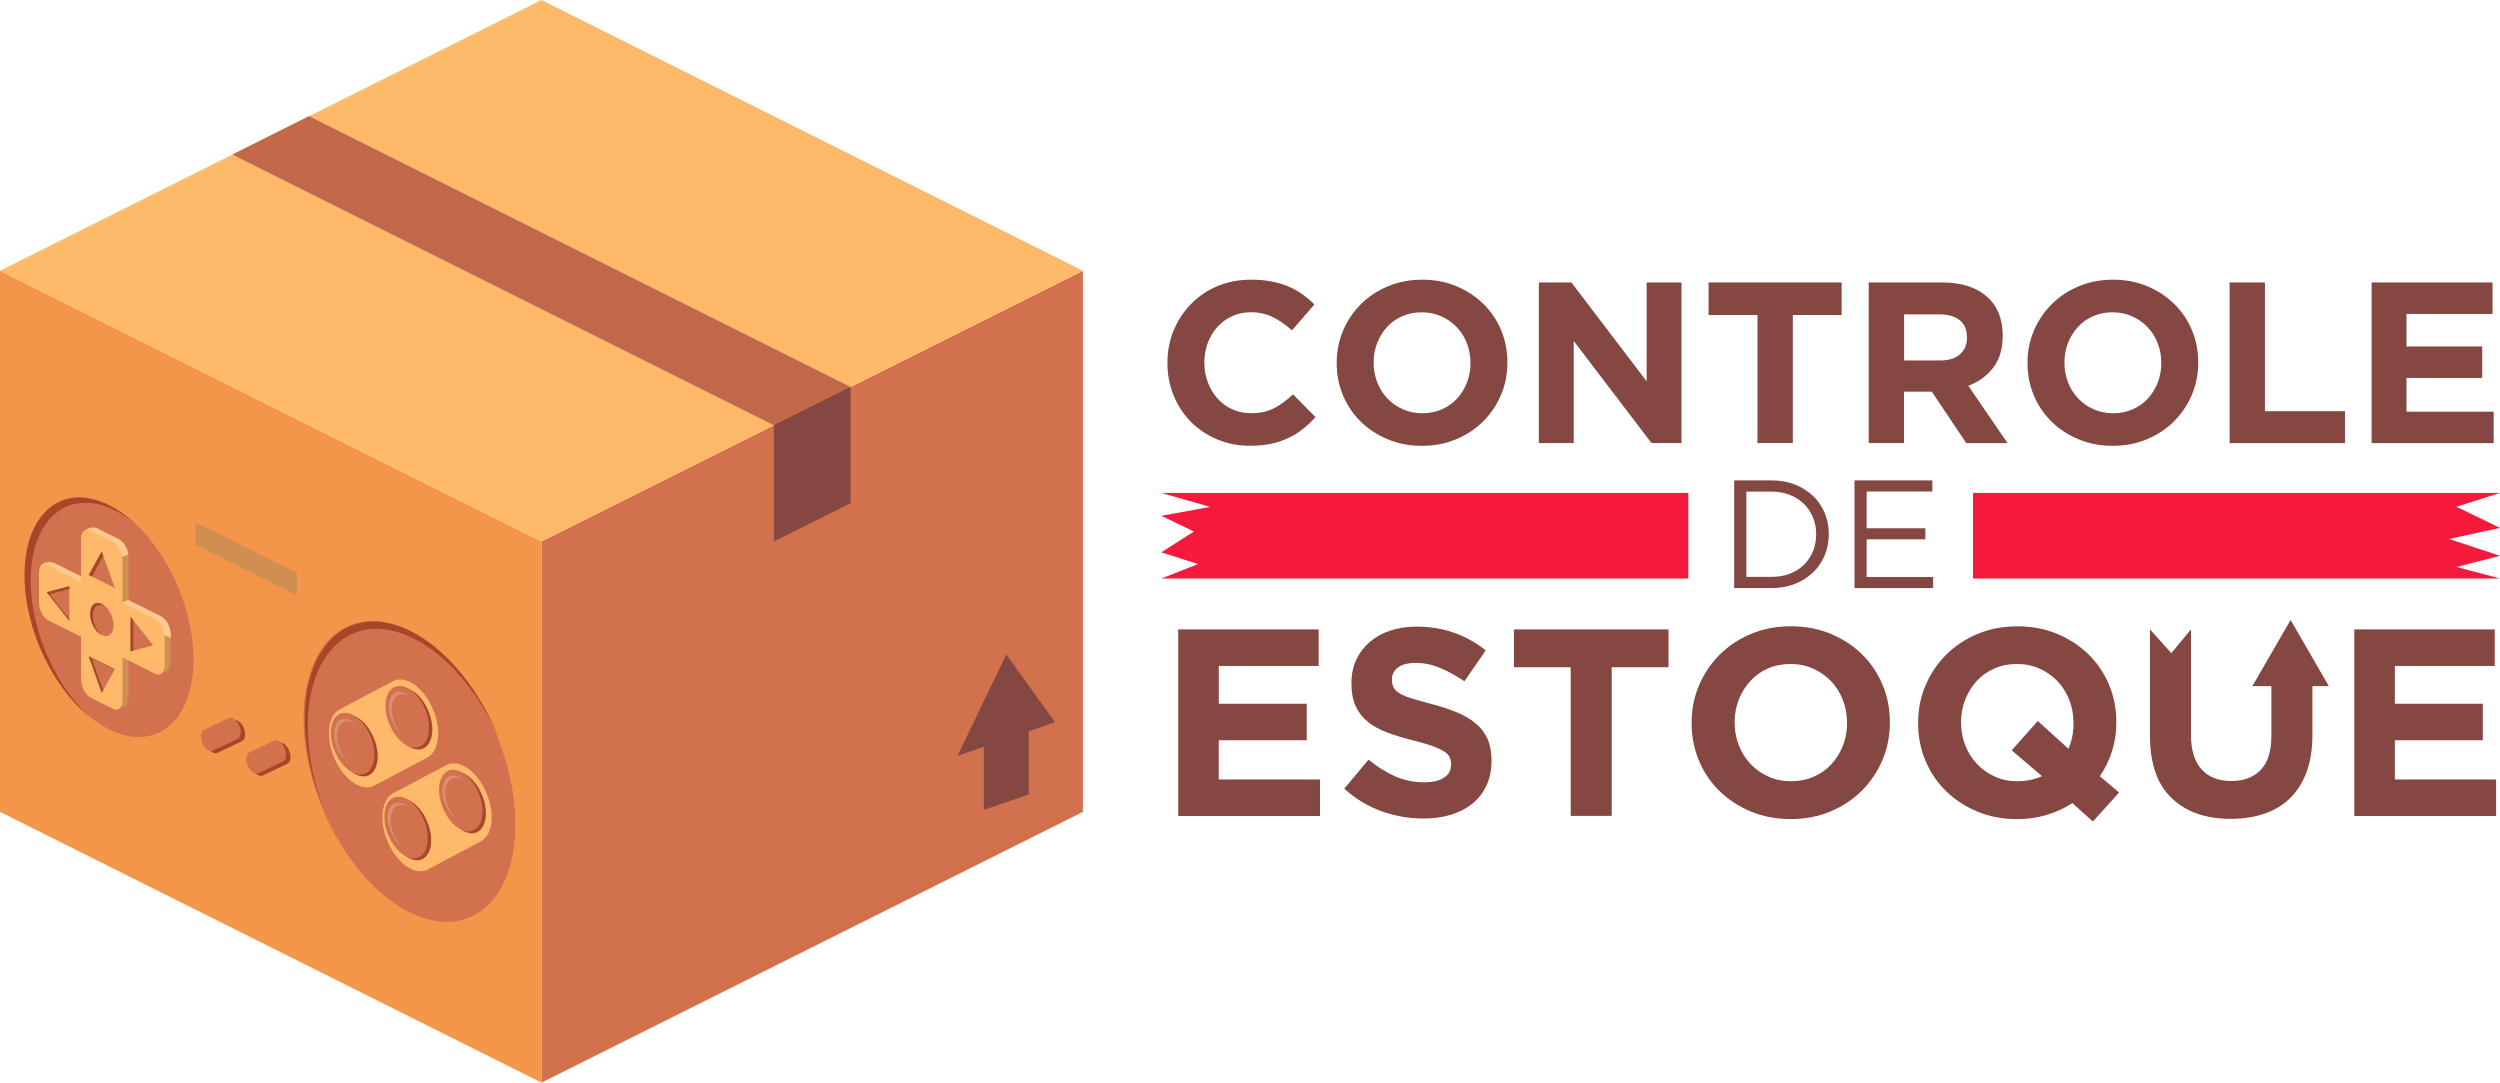 <svg version="1.1" xmlns="http://www.w3.org/2000/svg" xmlns:xlink="http://www.w3.org/1999/xlink" viewBox="0 0 422.98 183.17" xml:space="preserve">
<style type="text/css"> .st0{fill:#D2714E;} .st1{fill:#F39649;} .st2{fill:#FEB96B;} .st3{fill:#C2694B;} .st4{fill:#844742;} .st5{fill:#A84629;} .st6{fill:#DB8D71;} .st7{fill:#CE8F51;} .st8{fill:#FECB91;} .st9{fill:#F51A3B;}</style>
<defs>
</defs>
<g>
	<g>
		<g>
			<polygon class="st0" points="183.22,137.36 91.61,183.17 91.61,91.61 183.22,45.81 			"/>
		</g>
		<g>
			<polygon class="st1" points="0,137.36 91.61,183.17 91.61,91.61 0,45.81 			"/>
		</g>
		<polygon class="st2" points="91.61,91.61 0,45.81 91.61,0 183.22,45.81 		"/>
		<polygon class="st3" points="143.9,65.47 143.9,85.13 130.93,91.61 130.93,71.95 39.32,26.15 52.28,19.66 		"/>
		<polygon class="st4" points="130.93,71.95 143.9,65.47 143.9,85.13 130.93,91.61 		"/>
		<g>
			<g>

					<ellipse transform="matrix(0.925 -0.379 0.379 0.925 -44.309 35.975)" class="st0" cx="69.28" cy="130.61" rx="15.99" ry="26.71"/>
			</g>
			<g>
				<path class="st5" d="M52.07,122.9c0-13.16,8.02-19.81,17.92-14.87c5.99,2.99,11.29,9.54,14.54,17.16
					c-3.19-8.15-8.74-15.25-15.05-18.41c-9.9-4.94-17.92,1.72-17.92,14.87c0,5.2,1.26,10.63,3.38,15.61
					C53.13,132.63,52.07,127.67,52.07,122.9z"/>
			</g>
			<path class="st2" d="M72.29,128.18l-8.96,4.74c-2.08,1.1-5.07-0.9-6.68-4.47l0,0c-1.61-3.57-1.23-7.35,0.85-8.45l8.96-4.74
				c2.08-1.1,5.07,0.9,6.68,4.47l0,0C74.75,123.29,74.37,127.08,72.29,128.18z"/>
			<g>

					<ellipse transform="matrix(0.925 -0.379 0.379 0.925 -43.322 32.218)" class="st5" cx="60.23" cy="126.22" rx="3.28" ry="5.48"/>
			</g>
			<g>

					<ellipse transform="matrix(0.925 -0.379 0.379 0.925 -40.906 35.384)" class="st5" cx="69.48" cy="121.66" rx="3.28" ry="5.48"/>
			</g>
			<path class="st2" d="M81.34,142.37l-8.96,4.74c-2.08,1.1-5.07-0.9-6.68-4.47v0c-1.61-3.57-1.23-7.35,0.85-8.45l8.96-4.74
				c2.08-1.1,5.07,0.9,6.68,4.47v0C83.8,137.48,83.42,141.27,81.34,142.37z"/>
			<g>

					<ellipse transform="matrix(0.925 -0.379 0.379 0.925 -48.021 36.705)" class="st5" cx="69.28" cy="140.41" rx="3.28" ry="5.48"/>
			</g>
			<g>

					<ellipse transform="matrix(0.925 -0.379 0.379 0.925 -45.605 39.871)" class="st5" cx="78.54" cy="135.85" rx="3.28" ry="5.48"/>
			</g>
			<g>

					<ellipse transform="matrix(0.925 -0.379 0.379 0.925 -43.245 31.979)" class="st0" cx="59.66" cy="125.9" rx="3.28" ry="5.48"/>
			</g>
			<g>

					<ellipse transform="matrix(0.925 -0.379 0.379 0.925 -40.829 35.145)" class="st0" cx="68.91" cy="121.35" rx="3.28" ry="5.48"/>
			</g>
			<g>

					<ellipse transform="matrix(0.925 -0.379 0.379 0.925 -47.944 36.466)" class="st0" cx="68.71" cy="140.09" rx="3.28" ry="5.48"/>
			</g>
			<g>

					<ellipse transform="matrix(0.925 -0.379 0.379 0.925 -45.529 39.631)" class="st0" cx="77.97" cy="135.54" rx="3.28" ry="5.48"/>
			</g>
			<g>
				<path class="st6" d="M57.04,124.56c0-2.03,1.24-3.06,2.77-2.3c0.14,0.07,0.28,0.16,0.42,0.26c-0.29-0.28-0.6-0.52-0.93-0.68
					c-1.53-0.76-2.77,0.27-2.77,2.3c0,1.84,1.02,3.87,2.35,4.81C57.81,127.9,57.04,126.16,57.04,124.56z"/>
			</g>
			<g>
				<path class="st6" d="M66.29,120c0-2.03,1.24-3.06,2.77-2.3c0.14,0.07,0.28,0.16,0.42,0.26c-0.29-0.28-0.6-0.52-0.93-0.68
					c-1.53-0.76-2.77,0.27-2.77,2.3c0,1.84,1.02,3.87,2.35,4.81C67.06,123.34,66.29,121.6,66.29,120z"/>
			</g>
			<g>
				<path class="st6" d="M66.09,138.74c0-2.03,1.24-3.06,2.77-2.3c0.14,0.07,0.28,0.16,0.42,0.26c-0.29-0.28-0.6-0.52-0.93-0.68
					c-1.53-0.76-2.77,0.27-2.77,2.3c0,1.84,1.02,3.87,2.35,4.81C66.86,142.09,66.09,140.34,66.09,138.74z"/>
			</g>
			<g>
				<path class="st6" d="M75.34,134.19c0-2.03,1.24-3.06,2.77-2.3c0.14,0.07,0.28,0.16,0.42,0.26c-0.29-0.28-0.6-0.52-0.93-0.68
					c-1.53-0.76-2.77,0.26-2.77,2.3c0,1.84,1.02,3.87,2.35,4.81C76.11,137.53,75.34,135.79,75.34,134.19z"/>
			</g>
			<g>
				<g>
					<g>
						<path class="st5" d="M39.44,121.88l-4.18,1.99c-0.57,0.27-0.69,1.28-0.28,2.25h0c0.42,0.97,1.22,1.53,1.79,1.26l4.18-1.99
							c0.57-0.27,0.69-1.28,0.28-2.25v0C40.82,122.17,40.01,121.61,39.44,121.88z"/>
					</g>
					<g>
						<path class="st5" d="M47.12,125.71l-4.18,1.99c-0.57,0.27-0.69,1.28-0.28,2.25h0c0.42,0.97,1.22,1.53,1.79,1.26l4.18-1.99
							c0.57-0.27,0.69-1.28,0.28-2.25l0,0C48.5,126.01,47.69,125.44,47.12,125.71z"/>
					</g>
				</g>
			</g>
			<g>
				<g>
					<path class="st0" d="M38.69,121.5l-4.18,1.99c-0.57,0.27-0.69,1.28-0.28,2.25v0c0.42,0.97,1.22,1.53,1.79,1.26l4.18-1.99
						c0.57-0.27,0.69-1.28,0.28-2.25l0,0C40.06,121.79,39.26,121.23,38.69,121.5z"/>
				</g>
				<g>
					<path class="st0" d="M46.37,125.33l-4.18,1.99c-0.57,0.27-0.69,1.28-0.28,2.25v0c0.42,0.97,1.22,1.53,1.79,1.26l4.18-1.99
						c0.57-0.27,0.69-1.28,0.28-2.25l0,0C47.74,125.63,46.94,125.06,46.37,125.33z"/>
				</g>
			</g>
			<polygon class="st7" points="50.26,100.73 33.08,92.14 33.08,88.39 50.26,96.97 			"/>
			<g>

					<ellipse transform="matrix(0.925 -0.379 0.379 0.925 -38.197 14.771)" class="st0" cx="18.44" cy="104.47" rx="12.74" ry="21.29"/>
			</g>
			<g>
				<path class="st5" d="M5.19,98.22c0-10.49,6.4-15.79,14.29-11.85c1.11,0.55,2.18,1.26,3.21,2.09c-1.34-1.23-2.77-2.24-4.25-2.98
					c-7.89-3.94-14.29,1.37-14.29,11.85c0,9.02,4.73,18.92,11.07,24.03C9.42,116.06,5.19,106.74,5.19,98.22z"/>
			</g>
			<path class="st8" d="M28.89,107.99v-0.7c0-1.21-0.74-2.56-1.65-3.02l-5.49-2.74v-0.08c-1.14,0.34-1.97,1.15-3.34,1.15
				C21.81,104.86,25.21,106.47,28.89,107.99z"/>
			<path class="st8" d="M21.72,93.84c-0.13-1.1-0.81-2.22-1.62-2.63l-3.69-1.84c-0.91-0.46-2.67,0.3-2.67,1.52l1.02,1.14
				C17.01,93.42,19.44,95.01,21.72,93.84z"/>
			<path class="st8" d="M14.76,97.22v0.82l-5.49-2.74c-0.91-0.46-2.59-0.11-2.59,1.1l0.94,1.3c2.68,0.78,5.73,0.46,8.21,1.88
				C15.16,98.91,15.25,98,14.76,97.22z"/>
			<path class="st7" d="M18.41,102.6c1.37,0,2.19-0.81,3.34-1.15v-7.22c0-0.13-0.01-0.26-0.03-0.39c-2.27,1.18-4.7-0.41-6.96-1.81
				v5.19c0.5,0.78,0.4,1.69,1.06,2.35c-2.47-1.41-5.52-1.09-8.21-1.88v3.87c0,1.21,0.74,2.56,1.65,3.02l5.49,2.74v7.3
				c0,1.21,0.74,2.56,1.65,3.02l3.69,1.84c0.91,0.46,1.65-0.16,1.65-1.37v-7.3l5.49,2.74c0.91,0.46,1.65-0.16,1.65-1.37v-4.2
				C25.21,106.47,21.81,104.86,18.41,102.6z"/>
			<g>
				<g>
					<polygon class="st0" points="18.25,92.89 16.05,96.86 20.45,99.06 18.25,92.89 16.05,96.86 20.45,99.06 					"/>
				</g>
				<g>
					<polygon class="st0" points="18.25,116.79 20.45,112.82 16.05,110.62 18.25,116.79 20.45,112.82 16.05,110.62 					"/>
				</g>
				<g>
					<polygon class="st0" points="26.93,108.76 23.12,103.93 23.12,109.78 26.93,108.76 23.12,103.93 23.12,109.78 					"/>
				</g>
				<g>
					<polygon class="st0" points="8.95,99.78 12.76,104.61 12.76,98.76 8.95,99.78 12.76,104.61 12.76,98.76 					"/>
				</g>
				<g>

						<ellipse transform="matrix(0.925 -0.379 0.379 0.925 -38.194 14.694)" class="st0" cx="18.25" cy="104.43" rx="1.77" ry="2.96"/>
				</g>
			</g>
			<path class="st2" d="M26.21,104.69l-5.49-2.74v-7.3c0-1.21-0.74-2.56-1.65-3.02l-3.69-1.84c-0.91-0.46-1.65,0.16-1.65,1.37v7.3
				l-5.49-2.74c-0.91-0.46-1.65,0.16-1.65,1.37v4.9c0,1.21,0.74,2.56,1.65,3.02l5.49,2.74v7.3c0,1.21,0.74,2.56,1.65,3.02l3.69,1.84
				c0.91,0.46,1.65-0.16,1.65-1.37v-7.3l5.49,2.74c0.91,0.46,1.65-0.16,1.65-1.37v-4.9C27.86,106.5,27.12,105.15,26.21,104.69z"/>
			<g>
				<g>
					<polygon class="st0" points="17.22,93.31 15.02,97.28 19.42,99.48 17.22,93.31 15.02,97.28 19.42,99.48 					"/>
				</g>
				<g>
					<polygon class="st0" points="17.22,117.21 19.42,113.24 15.02,111.04 17.22,117.21 19.42,113.24 15.02,111.04 					"/>
				</g>
				<g>
					<polygon class="st0" points="25.9,109.18 22.09,104.35 22.09,110.21 25.9,109.18 22.09,104.35 22.09,110.21 					"/>
				</g>
				<g>
					<polygon class="st0" points="7.92,100.2 11.73,105.03 11.73,99.18 7.92,100.2 11.73,105.03 11.73,99.18 					"/>
				</g>
				<g>

						<ellipse transform="matrix(0.925 -0.379 0.379 0.925 -38.431 14.335)" class="st0" cx="17.22" cy="104.85" rx="1.77" ry="2.96"/>
				</g>
			</g>
			<g>
				<polygon class="st5" points="17.48,94.04 17.22,93.31 15.02,97.28 15.54,97.54 				"/>
			</g>
			<g>
				<polygon class="st5" points="15.5,111.37 19.38,113.31 19.42,113.24 15.02,111.04 17.22,117.21 17.44,116.81 				"/>
			</g>
			<g>
				<polygon class="st5" points="22.57,104.97 22.09,104.35 22.09,110.21 22.57,110.08 				"/>
			</g>
			<g>
				<polygon class="st5" points="8.4,100.53 11.73,99.64 11.73,99.18 7.92,100.2 11.73,105.03 11.73,104.75 				"/>
			</g>
			<g>
				<path class="st5" d="M15.72,104.19c0-1.46,0.89-2.19,1.98-1.65c0.01,0,0.01,0.01,0.02,0.01c-0.16-0.14-0.33-0.25-0.5-0.34
					c-1.1-0.55-1.98,0.19-1.98,1.65c0,1.45,0.88,3.06,1.97,3.62C16.35,106.76,15.72,105.41,15.72,104.19z"/>
			</g>
		</g>
		<polygon class="st4" points="178.51,122.19 174.38,116.46 170.25,110.73 166.13,119.3 162,127.87 166.46,126.34 166.46,137.02
			174.05,134.41 174.05,123.73 		"/>
	</g>
	<g>
		<g>
			<path class="st4" d="M199.35,138.04v-31.55h23.76v6.18h-16.9v6.4h14.88v6.18H206.2v6.63h17.13v6.18H199.35z"/>
			<path class="st4" d="M251.51,132.88c-0.57,1.22-1.36,2.24-2.37,3.07c-1.02,0.83-2.23,1.46-3.63,1.89
				c-1.41,0.44-2.97,0.65-4.68,0.65c-2.4,0-4.76-0.41-7.08-1.24c-2.31-0.83-4.42-2.1-6.31-3.81l4.1-4.91
				c1.44,1.17,2.92,2.1,4.44,2.79c1.52,0.69,3.18,1.04,4.98,1.04c1.44,0,2.56-0.26,3.36-0.79c0.8-0.53,1.19-1.25,1.19-2.19v-0.09
				c0-0.45-0.08-0.85-0.25-1.19c-0.17-0.35-0.48-0.67-0.95-0.97c-0.47-0.3-1.12-0.6-1.94-0.9c-0.83-0.3-1.91-0.62-3.23-0.95
				c-1.6-0.39-3.04-0.83-4.34-1.31c-1.3-0.48-2.4-1.07-3.3-1.78c-0.9-0.71-1.6-1.59-2.1-2.64c-0.5-1.05-0.75-2.36-0.75-3.92v-0.09
				c0-1.44,0.27-2.74,0.81-3.9c0.54-1.16,1.29-2.16,2.26-3c0.97-0.84,2.13-1.49,3.48-1.94c1.35-0.45,2.83-0.68,4.45-0.68
				c2.31,0,4.44,0.35,6.38,1.04c1.94,0.69,3.72,1.68,5.34,2.98l-3.61,5.23c-1.41-0.96-2.79-1.72-4.15-2.28
				c-1.35-0.56-2.7-0.83-4.06-0.83c-1.35,0-2.37,0.26-3.04,0.79c-0.68,0.53-1.01,1.18-1.01,1.96V115c0,0.51,0.1,0.95,0.29,1.33
				c0.2,0.38,0.55,0.71,1.06,1.01c0.51,0.3,1.21,0.59,2.1,0.86c0.89,0.27,2.01,0.59,3.37,0.95c1.6,0.42,3.02,0.89,4.27,1.42
				c1.25,0.53,2.3,1.16,3.16,1.89c0.86,0.74,1.51,1.6,1.94,2.59c0.44,0.99,0.66,2.18,0.66,3.56v0.09
				C252.36,130.27,252.08,131.66,251.51,132.88z"/>
			<path class="st4" d="M272.69,112.89v25.15h-6.94v-25.15h-9.6v-6.4h26.15v6.4H272.69z"/>
			<path class="st4" d="M318.49,128.6c-0.84,1.97-2.01,3.7-3.49,5.18c-1.49,1.49-3.26,2.66-5.32,3.52c-2.06,0.86-4.3,1.28-6.74,1.28
				c-2.43,0-4.67-0.43-6.72-1.28c-2.04-0.86-3.81-2.01-5.3-3.47c-1.49-1.46-2.65-3.17-3.47-5.14c-0.83-1.97-1.24-4.08-1.24-6.33
				v-0.09c0-2.25,0.42-4.36,1.26-6.33c0.84-1.97,2.01-3.7,3.49-5.18c1.49-1.49,3.26-2.66,5.32-3.52c2.06-0.86,4.3-1.28,6.74-1.28
				c2.43,0,4.67,0.43,6.72,1.28c2.04,0.86,3.81,2.01,5.3,3.47c1.49,1.46,2.64,3.17,3.47,5.14c0.83,1.97,1.24,4.08,1.24,6.33v0.09
				C319.75,124.52,319.33,126.63,318.49,128.6z M312.5,122.26c0-1.35-0.23-2.63-0.7-3.83c-0.47-1.2-1.13-2.25-1.98-3.16
				c-0.86-0.9-1.87-1.61-3.04-2.14c-1.17-0.53-2.45-0.79-3.83-0.79c-1.41,0-2.7,0.26-3.85,0.77c-1.16,0.51-2.15,1.22-2.97,2.12
				c-0.83,0.9-1.47,1.95-1.94,3.13c-0.47,1.19-0.7,2.46-0.7,3.81v0.09c0,1.35,0.23,2.63,0.7,3.83c0.47,1.2,1.13,2.25,1.98,3.16
				c0.86,0.9,1.86,1.62,3.02,2.14c1.16,0.53,2.44,0.79,3.85,0.79c1.38,0,2.66-0.26,3.83-0.77c1.17-0.51,2.17-1.22,3-2.12
				c0.83-0.9,1.47-1.95,1.94-3.13c0.47-1.19,0.7-2.46,0.7-3.81V122.26z"/>
			<path class="st4" d="M354.1,138.99l-3.47-3.11c-1.35,0.87-2.81,1.54-4.37,2.01c-1.56,0.47-3.23,0.7-5,0.7
				c-2.43,0-4.67-0.43-6.72-1.28c-2.04-0.86-3.81-2.01-5.3-3.47c-1.49-1.46-2.65-3.17-3.47-5.14c-0.83-1.97-1.24-4.08-1.24-6.33
				v-0.09c0-2.25,0.42-4.36,1.26-6.33c0.84-1.97,2.01-3.7,3.49-5.18c1.49-1.49,3.26-2.66,5.32-3.52c2.06-0.86,4.3-1.28,6.74-1.28
				c2.43,0,4.67,0.43,6.72,1.28c2.04,0.86,3.81,2.01,5.3,3.47c1.49,1.46,2.64,3.17,3.47,5.14c0.83,1.97,1.24,4.08,1.24,6.33v0.09
				c0,1.65-0.24,3.25-0.72,4.78c-0.48,1.53-1.17,2.96-2.07,4.28l3.25,2.75L354.1,138.99z M350.81,122.26c0-1.35-0.23-2.63-0.7-3.83
				c-0.47-1.2-1.13-2.25-1.98-3.16c-0.86-0.9-1.87-1.61-3.04-2.14c-1.17-0.53-2.45-0.79-3.83-0.79c-1.41,0-2.7,0.26-3.85,0.77
				c-1.16,0.51-2.15,1.22-2.97,2.12c-0.83,0.9-1.47,1.95-1.94,3.13c-0.47,1.19-0.7,2.46-0.7,3.81v0.09c0,1.35,0.23,2.63,0.7,3.83
				c0.47,1.2,1.13,2.25,1.98,3.16c0.86,0.9,1.86,1.62,3.02,2.14c1.16,0.53,2.44,0.79,3.85,0.79c1.47,0,2.85-0.29,4.15-0.86
				l-5.14-4.37l4.42-4.96l5.18,4.69c0.57-1.26,0.86-2.7,0.86-4.33V122.26z"/>
			<path class="st4" d="M390.28,130.56c-0.65,1.77-1.57,3.25-2.77,4.44c-1.2,1.19-2.66,2.07-4.37,2.66
				c-1.71,0.59-3.62,0.88-5.72,0.88c-4.24,0-7.57-1.17-10.01-3.52c-2.43-2.34-3.65-5.84-3.65-10.5v-18.03l3.61,4.01l3.33-4.01v17.85
				c0,2.58,0.6,4.53,1.8,5.84c1.2,1.31,2.87,1.96,5,1.96c2.13,0,3.8-0.63,5-1.89c1.2-1.26,1.8-3.16,1.8-5.68v-12.22h6.94v11.95
				C391.25,126.69,390.92,128.78,390.28,130.56z"/>
			<path class="st4" d="M398.33,138.04v-31.55h23.76v6.18h-16.9v6.4h14.88v6.18h-14.88v6.63h17.13v6.18H398.33z"/>
		</g>
		<g>
			<path class="st4" d="M220.42,72.59c-0.75,0.6-1.57,1.11-2.46,1.53s-1.87,0.75-2.93,0.97c-1.06,0.22-2.25,0.33-3.57,0.33
				c-1.99,0-3.84-0.36-5.55-1.09c-1.71-0.72-3.18-1.71-4.43-2.97c-1.24-1.26-2.21-2.74-2.91-4.44c-0.7-1.71-1.05-3.53-1.05-5.47
				v-0.08c0-1.94,0.35-3.76,1.05-5.45c0.7-1.69,1.67-3.18,2.91-4.46c1.24-1.28,2.73-2.29,4.46-3.03c1.73-0.74,3.65-1.11,5.74-1.11
				c1.27,0,2.43,0.1,3.47,0.31c1.05,0.21,2,0.49,2.85,0.85c0.85,0.36,1.64,0.8,2.37,1.32c0.72,0.52,1.4,1.09,2.02,1.71l-3.8,4.39
				c-1.06-0.96-2.14-1.71-3.24-2.25c-1.1-0.54-2.34-0.82-3.71-0.82c-1.14,0-2.19,0.22-3.16,0.66c-0.97,0.44-1.8,1.05-2.5,1.82
				c-0.7,0.78-1.24,1.68-1.63,2.7c-0.39,1.02-0.58,2.12-0.58,3.28v0.08c0,1.16,0.19,2.26,0.58,3.3c0.39,1.04,0.92,1.94,1.61,2.72
				c0.69,0.78,1.51,1.39,2.48,1.84c0.97,0.45,2.04,0.68,3.2,0.68c1.55,0,2.87-0.28,3.94-0.85c1.07-0.57,2.14-1.35,3.2-2.33l3.8,3.84
				C221.89,71.33,221.17,72,220.42,72.59z"/>
			<path class="st4" d="M253.95,66.83c-0.72,1.7-1.73,3.18-3.01,4.46c-1.28,1.28-2.81,2.29-4.58,3.03c-1.77,0.74-3.71,1.11-5.8,1.11
				c-2.1,0-4.02-0.37-5.78-1.11s-3.28-1.73-4.56-2.99c-1.28-1.26-2.28-2.73-2.99-4.43c-0.71-1.69-1.07-3.51-1.07-5.45v-0.08
				c0-1.94,0.36-3.76,1.09-5.45c0.72-1.69,1.73-3.18,3.01-4.46c1.28-1.28,2.81-2.29,4.58-3.03c1.77-0.74,3.71-1.11,5.8-1.11
				c2.1,0,4.02,0.37,5.78,1.11c1.76,0.74,3.28,1.73,4.56,2.99c1.28,1.26,2.28,2.73,2.99,4.42c0.71,1.7,1.07,3.51,1.07,5.45v0.08
				C255.04,63.32,254.68,65.14,253.95,66.83z M248.79,61.38c0-1.16-0.2-2.26-0.6-3.3c-0.4-1.03-0.97-1.94-1.71-2.72
				c-0.74-0.78-1.61-1.39-2.62-1.84c-1.01-0.45-2.11-0.68-3.3-0.68c-1.22,0-2.32,0.22-3.32,0.66c-1,0.44-1.85,1.05-2.56,1.82
				c-0.71,0.78-1.27,1.68-1.67,2.7c-0.4,1.02-0.6,2.12-0.6,3.28v0.08c0,1.16,0.2,2.26,0.6,3.3c0.4,1.04,0.97,1.94,1.71,2.72
				c0.74,0.78,1.6,1.39,2.6,1.84c1,0.45,2.1,0.68,3.32,0.68c1.19,0,2.29-0.22,3.3-0.66c1.01-0.44,1.87-1.05,2.58-1.82
				c0.71-0.78,1.27-1.68,1.67-2.7c0.4-1.02,0.6-2.12,0.6-3.28V61.38z"/>
			<path class="st4" d="M279.42,74.96l-13.16-17.27v17.27h-5.9V47.79h5.51l12.73,16.73V47.79h5.9v27.17H279.42z"/>
			<path class="st4" d="M303.33,53.3v21.66h-5.98V53.3h-8.27v-5.51h22.51v5.51H303.33z"/>
			<path class="st4" d="M332.67,74.96l-5.82-8.69h-4.7v8.69h-5.98V47.79h12.42c3.23,0,5.75,0.79,7.55,2.37
				c1.8,1.58,2.7,3.78,2.7,6.6v0.08c0,2.2-0.54,3.99-1.61,5.38c-1.07,1.38-2.48,2.4-4.21,3.05l6.64,9.7H332.67z M332.79,57.07
				c0-1.29-0.41-2.26-1.24-2.91c-0.83-0.65-1.98-0.97-3.45-0.97h-5.94v7.8h6.06c1.47,0,2.61-0.35,3.4-1.05
				c0.79-0.7,1.18-1.63,1.18-2.79V57.07z"/>
			<path class="st4" d="M370.83,66.83c-0.72,1.7-1.73,3.18-3.01,4.46c-1.28,1.28-2.81,2.29-4.58,3.03c-1.77,0.74-3.71,1.11-5.8,1.11
				c-2.1,0-4.02-0.37-5.78-1.11c-1.76-0.74-3.28-1.73-4.56-2.99c-1.28-1.26-2.28-2.73-2.99-4.43c-0.71-1.69-1.07-3.51-1.07-5.45
				v-0.08c0-1.94,0.36-3.76,1.09-5.45c0.72-1.69,1.73-3.18,3.01-4.46s2.81-2.29,4.58-3.03c1.77-0.74,3.71-1.11,5.8-1.11
				c2.1,0,4.02,0.37,5.78,1.11c1.76,0.74,3.28,1.73,4.56,2.99c1.28,1.26,2.28,2.73,2.99,4.42c0.71,1.7,1.07,3.51,1.07,5.45v0.08
				C371.92,63.32,371.55,65.14,370.83,66.83z M365.67,61.38c0-1.16-0.2-2.26-0.6-3.3c-0.4-1.03-0.97-1.94-1.71-2.72
				c-0.74-0.78-1.61-1.39-2.62-1.84c-1.01-0.45-2.11-0.68-3.3-0.68c-1.22,0-2.32,0.22-3.32,0.66c-1,0.44-1.85,1.05-2.56,1.82
				c-0.71,0.78-1.27,1.68-1.67,2.7c-0.4,1.02-0.6,2.12-0.6,3.28v0.08c0,1.16,0.2,2.26,0.6,3.3c0.4,1.04,0.97,1.94,1.71,2.72
				c0.74,0.78,1.6,1.39,2.6,1.84c1,0.45,2.1,0.68,3.32,0.68c1.19,0,2.29-0.22,3.3-0.66c1.01-0.44,1.87-1.05,2.58-1.82
				c0.71-0.78,1.27-1.68,1.67-2.7c0.4-1.02,0.6-2.12,0.6-3.28V61.38z"/>
			<path class="st4" d="M377.23,74.96V47.79h5.98v21.78h13.55v5.4H377.23z"/>
			<path class="st4" d="M401.26,74.96V47.79h20.46v5.32h-14.56v5.51h12.81v5.32h-12.81v5.71h14.75v5.32H401.26z"/>
		</g>
		<g>
			<polygon class="st9" points="415.61,85.74 422.98,83.4 333.82,83.4 333.82,97.88 422.98,97.88 415.61,95.92 422.98,94.04
				414.35,91.19 422.98,89.32 			"/>
			<polygon class="st9" points="285.65,97.88 285.65,83.4 196.48,83.4 204.74,85.76 196.48,87.27 201.99,89.93 196.48,93.45
				202.7,95.44 196.48,97.88 			"/>
		</g>
		<g>
			<path class="st4" d="M308.72,93.97c-0.47,1.12-1.13,2.09-1.99,2.9c-0.86,0.82-1.88,1.46-3.07,1.93c-1.19,0.47-2.5,0.7-3.92,0.7
				h-6.33V81.28h6.33c1.42,0,2.73,0.23,3.92,0.69c1.19,0.46,2.21,1.1,3.07,1.91c0.86,0.82,1.52,1.78,1.99,2.89
				c0.47,1.11,0.7,2.31,0.7,3.59C309.42,91.65,309.19,92.85,308.72,93.97z M306.75,87.58c-0.36-0.88-0.86-1.65-1.51-2.3
				c-0.65-0.65-1.44-1.16-2.38-1.54c-0.94-0.37-1.98-0.56-3.12-0.56h-4.27V97.6h4.27c1.15,0,2.19-0.18,3.12-0.55
				c0.94-0.36,1.73-0.87,2.38-1.52c0.65-0.65,1.15-1.41,1.51-2.28c0.36-0.87,0.53-1.81,0.53-2.84
				C307.29,89.41,307.11,88.47,306.75,87.58z"/>
			<path class="st4" d="M326.94,83.16h-11.12v6.22h9.94v1.87h-9.94v6.38h11.25v1.87h-13.3V81.28h13.17V83.16z"/>
		</g>
	</g>
	<polygon class="st4" points="387.55,104.89 381.08,116.09 394.02,116.09 387.55,104.89 381.08,116.09 394.02,116.09 	"/>
</g>
</svg>
